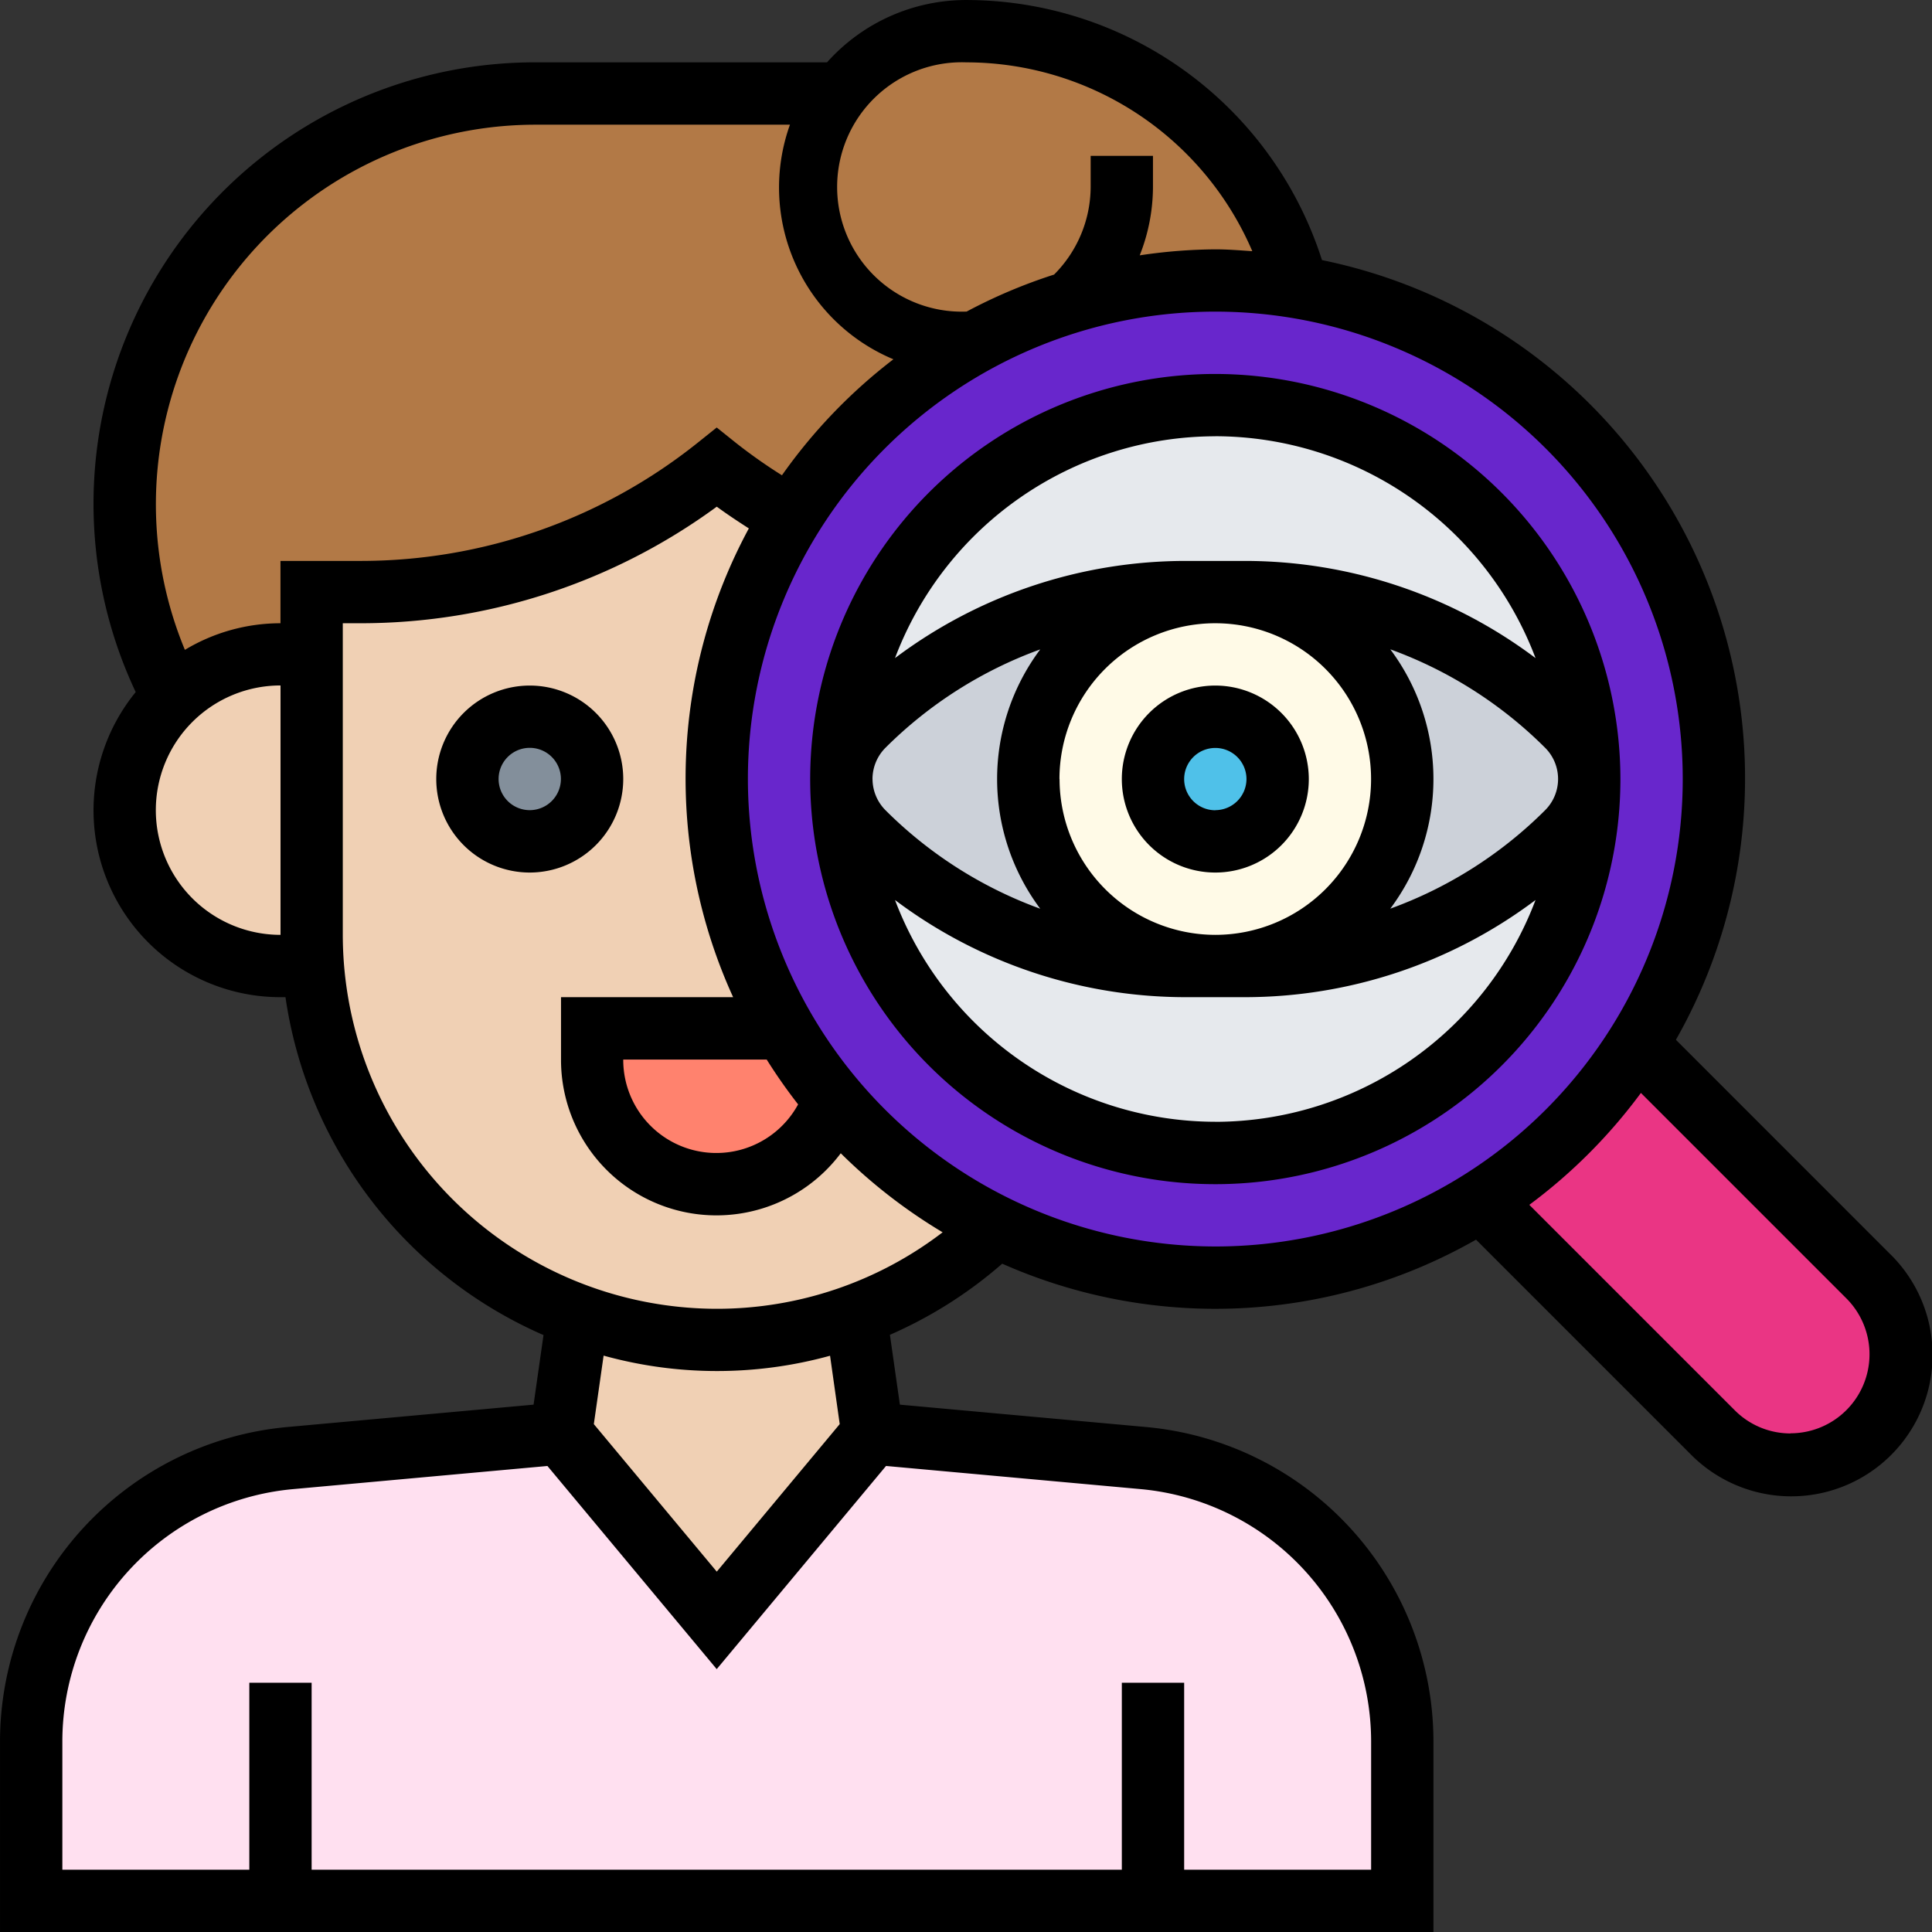 <svg xmlns="http://www.w3.org/2000/svg" xmlns:xlink="http://www.w3.org/1999/xlink" width="110" height="110" viewBox="0 0 110 110">
  <rect x="0" y="0" width="110" height="110" fill="#333333" stroke="none"/>
  <defs>
    <clipPath id="clip-path">
      <rect id="Rectángulo_31009" data-name="Rectángulo 31009" width="110" height="110" transform="translate(494.668 1851)" fill="#a6daff"/>
    </clipPath>
  </defs>
  <g id="Enmascarar_grupo_50" data-name="Enmascarar grupo 50" transform="translate(-494.668 -1851)" clip-path="url(#clip-path)">
    <g id="observacion" transform="translate(492.895 1849.227)">
      <g id="Grupo_56674" data-name="Grupo 56674">
        <g id="Grupo_56658" data-name="Grupo 56658">
          <path id="Trazado_143675" data-name="Trazado 143675" d="M70.968,17.742a28.227,28.227,0,0,0-13.732,3.531,4.01,4.01,0,0,1-.461.018A8.844,8.844,0,0,1,47.9,12.419,8.767,8.767,0,0,1,49.677,7.1a8.323,8.323,0,0,1,.816-.958,8.909,8.909,0,0,1,6.281-2.59A19.373,19.373,0,0,1,68.8,7.7a19.654,19.654,0,0,1,6.866,10.432A27.417,27.417,0,0,0,70.968,17.742Z" fill="#b27946"/>
        </g>
        <g id="Grupo_56659" data-name="Grupo 56659">
          <path id="Trazado_143676" data-name="Trazado 143676" d="M56.774,21.29a4.01,4.01,0,0,0,.461-.018,28.689,28.689,0,0,0-10.45,9.953,31.209,31.209,0,0,1-4.2-2.839,32.394,32.394,0,0,1-20.226,7.1H19.516v3.548H17.742A8.865,8.865,0,0,0,11.6,41.5,23.432,23.432,0,0,1,32.326,7.1H49.677A8.767,8.767,0,0,0,47.9,12.419a8.844,8.844,0,0,0,8.871,8.871Z" fill="#b27946"/>
        </g>
        <g id="Grupo_56660" data-name="Grupo 56660">
          <path id="Trazado_143677" data-name="Trazado 143677" d="M67.419,110H3.548v-9.066A16.229,16.229,0,0,1,18.292,84.789l15.418-1.4,8.871,10.645,8.871-10.645,15.418,1.4a16.229,16.229,0,0,1,14.744,16.145V110Z" fill="#ffe0f0"/>
        </g>
        <g id="Grupo_56661" data-name="Grupo 56661">
          <path id="Trazado_143678" data-name="Trazado 143678" d="M50.494,76.663l.958,6.724L42.581,94.032,33.71,83.387l.958-6.724a22.912,22.912,0,0,0,7.913,1.4,22.513,22.513,0,0,0,7.913-1.419Z" fill="#f0d0b4"/>
        </g>
        <g id="Grupo_56662" data-name="Grupo 56662">
          <path id="Trazado_143679" data-name="Trazado 143679" d="M58.531,71.642a23.169,23.169,0,0,1-8.037,5,22.513,22.513,0,0,1-7.913,1.419A23.044,23.044,0,0,1,19.6,56.774,14.67,14.67,0,0,1,19.516,55V35.484h2.839a32.394,32.394,0,0,0,20.226-7.1,31.209,31.209,0,0,0,4.2,2.839,28.472,28.472,0,0,0-.408,29.1H35.484V62.1a7.077,7.077,0,0,0,13.768,2.324A28.22,28.22,0,0,0,58.531,71.642Z" fill="#f0d0b4"/>
        </g>
        <g id="Grupo_56663" data-name="Grupo 56663">
          <path id="Trazado_143680" data-name="Trazado 143680" d="M11.6,41.5a8.865,8.865,0,0,1,6.139-2.466h1.774V55a14.67,14.67,0,0,0,.089,1.774H17.742A8.872,8.872,0,0,1,11.6,41.5Z" fill="#f0d0b4"/>
        </g>
        <g id="Grupo_56664" data-name="Grupo 56664">
          <path id="Trazado_143681" data-name="Trazado 143681" d="M49.252,64.421A7.077,7.077,0,0,1,35.484,62.1V60.323H46.377A26.54,26.54,0,0,0,49.252,64.421Z" fill="#ff826e"/>
        </g>
        <g id="Grupo_56665" data-name="Grupo 56665">
          <circle id="Elipse_4261" data-name="Elipse 4261" cx="3.548" cy="3.548" r="3.548" transform="translate(28.387 42.581)" fill="#838f9b"/>
        </g>
        <g id="Grupo_56666" data-name="Grupo 56666">
          <path id="Trazado_143682" data-name="Trazado 143682" d="M108.155,74.445a6.273,6.273,0,1,1-8.871,8.871L86.119,70.152a28.986,28.986,0,0,0,8.871-8.871Z" fill="#ea3584"/>
        </g>
        <g id="Grupo_56667" data-name="Grupo 56667">
          <path id="Trazado_143683" data-name="Trazado 143683" d="M58.531,71.642a28.22,28.22,0,0,1-9.279-7.221,26.54,26.54,0,0,1-2.874-4.1,28.472,28.472,0,0,1,.408-29.1,28.689,28.689,0,0,1,10.45-9.953,28.227,28.227,0,0,1,13.732-3.531,27.417,27.417,0,0,1,4.7.39A28.413,28.413,0,0,1,94.99,61.281a28.986,28.986,0,0,1-8.871,8.871,28.421,28.421,0,0,1-27.589,1.49Z" fill="#6826cc"/>
        </g>
        <g id="Grupo_56668" data-name="Grupo 56668">
          <path id="Trazado_143684" data-name="Trazado 143684" d="M91,49.163a4.344,4.344,0,0,0,1.242-2.608,21.277,21.277,0,0,1-42.545,0,4.344,4.344,0,0,0,1.242,2.608,25.874,25.874,0,0,0,18.381,7.611h3.3A25.969,25.969,0,0,0,91,49.163Z" fill="#e6e9ed"/>
        </g>
        <g id="Grupo_56669" data-name="Grupo 56669">
          <path id="Trazado_143685" data-name="Trazado 143685" d="M92.24,45.7A4.344,4.344,0,0,0,91,43.1a25.874,25.874,0,0,0-18.381-7.611h-3.3A25.969,25.969,0,0,0,50.937,43.1,4.344,4.344,0,0,0,49.7,45.7a21.277,21.277,0,0,1,42.545,0Z" fill="#e6e9ed"/>
        </g>
        <g id="Grupo_56670" data-name="Grupo 56670">
          <path id="Trazado_143686" data-name="Trazado 143686" d="M50.937,43.1a25.969,25.969,0,0,1,18.381-7.611h1.65a10.645,10.645,0,1,0,0,21.29h-1.65a25.874,25.874,0,0,1-18.381-7.611A4.344,4.344,0,0,1,49.7,46.555a5.117,5.117,0,0,1,0-.852A4.344,4.344,0,0,1,50.937,43.1Z" fill="#ccd1d9"/>
        </g>
        <g id="Grupo_56671" data-name="Grupo 56671">
          <path id="Trazado_143687" data-name="Trazado 143687" d="M82.571,37.453A26.056,26.056,0,0,1,91,43.1,4.344,4.344,0,0,1,92.24,45.7a5.12,5.12,0,0,1,0,.852A4.344,4.344,0,0,1,91,49.163a25.969,25.969,0,0,1-18.381,7.611h-1.65a10.645,10.645,0,1,0,0-21.29h1.65A25.935,25.935,0,0,1,82.571,37.453Z" fill="#ccd1d9"/>
        </g>
        <g id="Grupo_56672" data-name="Grupo 56672">
          <path id="Trazado_143688" data-name="Trazado 143688" d="M70.968,35.484A10.645,10.645,0,1,1,60.323,46.129,10.654,10.654,0,0,1,70.968,35.484Z" fill="#fffae7"/>
        </g>
        <g id="Grupo_56673" data-name="Grupo 56673">
          <circle id="Elipse_4262" data-name="Elipse 4262" cx="3.548" cy="3.548" r="3.548" transform="translate(67.419 42.581)" fill="#4fc1e9"/>
        </g>
      </g>
      <g id="Grupo_56675" data-name="Grupo 56675">
        <path id="Trazado_143689" data-name="Trazado 143689" d="M37.258,46.129a5.323,5.323,0,1,0-5.323,5.323A5.329,5.329,0,0,0,37.258,46.129ZM31.935,47.9a1.774,1.774,0,1,1,1.774-1.774A1.777,1.777,0,0,1,31.935,47.9Z"/>
        <path id="Trazado_143690" data-name="Trazado 143690" d="M70.968,40.806a5.323,5.323,0,1,0,5.323,5.323A5.329,5.329,0,0,0,70.968,40.806Zm0,7.1a1.774,1.774,0,1,1,1.774-1.774A1.777,1.777,0,0,1,70.968,47.9Z"/>
        <path id="Trazado_143691" data-name="Trazado 143691" d="M70.968,23.065A23.065,23.065,0,1,0,94.032,46.129,23.091,23.091,0,0,0,70.968,23.065ZM89.749,47.9a24.117,24.117,0,0,1-8.818,5.608,12.325,12.325,0,0,0,0-14.765,24.125,24.125,0,0,1,8.818,5.608,2.51,2.51,0,0,1,0,3.548Zm-38.3-1.774a2.528,2.528,0,0,1,.735-1.774A24.117,24.117,0,0,1,61,38.747a12.325,12.325,0,0,0,0,14.765A24.125,24.125,0,0,1,52.186,47.9a2.528,2.528,0,0,1-.735-1.774Zm10.645,0A8.871,8.871,0,1,1,70.968,55,8.881,8.881,0,0,1,62.1,46.129Zm8.871-19.516A19.529,19.529,0,0,1,89.2,39.242,27.547,27.547,0,0,0,72.616,33.71H69.321a27.556,27.556,0,0,0-16.59,5.532A19.529,19.529,0,0,1,70.968,26.613Zm0,39.032A19.529,19.529,0,0,1,52.731,53.016,27.547,27.547,0,0,0,69.32,58.548h3.295A27.556,27.556,0,0,0,89.2,53.016,19.529,19.529,0,0,1,70.968,65.645Z"/>
        <path id="Trazado_143692" data-name="Trazado 143692" d="M109.416,73.2,97.192,60.974A30.114,30.114,0,0,0,77.041,16.582,21.279,21.279,0,0,0,56.774,1.774a10.615,10.615,0,0,0-7.913,3.548H32.317A25.132,25.132,0,0,0,9.5,41.177a10.638,10.638,0,0,0,8.243,17.371h.284A24.887,24.887,0,0,0,32.718,77.786l-.566,3.962L18.134,83.022a17.988,17.988,0,0,0-16.36,17.914v10.839H83.387V100.936a17.988,17.988,0,0,0-16.36-17.914L53.009,81.748l-.568-3.976a24.8,24.8,0,0,0,6.394-4.05,29.944,29.944,0,0,0,26.977-1.368L98.037,84.579a8.047,8.047,0,1,0,11.38-11.38ZM56.774,5.323a17.74,17.74,0,0,1,16.3,10.752c-.7-.048-1.4-.106-2.11-.106a30.182,30.182,0,0,0-4.3.342,10.618,10.618,0,0,0,.754-3.891V10.645H63.871v1.774a7.1,7.1,0,0,1-2.083,4.987,30.064,30.064,0,0,0-4.982,2.108h-.032a7.1,7.1,0,1,1,0-14.192ZM32.317,8.871H46.75a10.6,10.6,0,0,0,5.89,13.358,30.337,30.337,0,0,0-6.346,6.605A29.836,29.836,0,0,1,43.688,27l-1.107-.887L41.472,27A30.719,30.719,0,0,1,22.35,33.71H17.742v3.548A10.559,10.559,0,0,0,12.3,38.773a21.615,21.615,0,0,1,20.02-29.9ZM10.645,47.9a7.1,7.1,0,0,1,7.1-7.1V55A7.1,7.1,0,0,1,10.645,47.9ZM66.708,86.556a14.437,14.437,0,0,1,13.131,14.38v7.29H69.194V97.581H65.645v10.645H19.516V97.581H15.968v10.645H5.323v-7.29A14.437,14.437,0,0,1,18.453,86.558l14.488-1.318,9.639,11.566L52.22,85.239Zm-17.125-3.7-7,8.4-7-8.4.557-3.9a24.193,24.193,0,0,0,12.893.007Zm-7-6.566A21.314,21.314,0,0,1,21.29,55V37.258H22.35a34.3,34.3,0,0,0,20.233-6.637c.585.428,1.2.837,1.826,1.237a29.966,29.966,0,0,0-.894,26.691h-9.8V62.1a8.85,8.85,0,0,0,15.927,5.335,30.373,30.373,0,0,0,5.8,4.5A21.129,21.129,0,0,1,42.581,76.29Zm4.632-11.64A5.3,5.3,0,0,1,37.258,62.1h8.168A30.44,30.44,0,0,0,47.213,64.65ZM44.355,46.129A26.613,26.613,0,1,1,70.968,72.742,26.643,26.643,0,0,1,44.355,46.129Zm59.372,37.258a4.473,4.473,0,0,1-3.181-1.316l-11.7-11.7A30.379,30.379,0,0,0,95.2,64l11.7,11.7a4.5,4.5,0,0,1-3.181,7.679Z"/>
      </g>
    </g>
  </g>
</svg>
